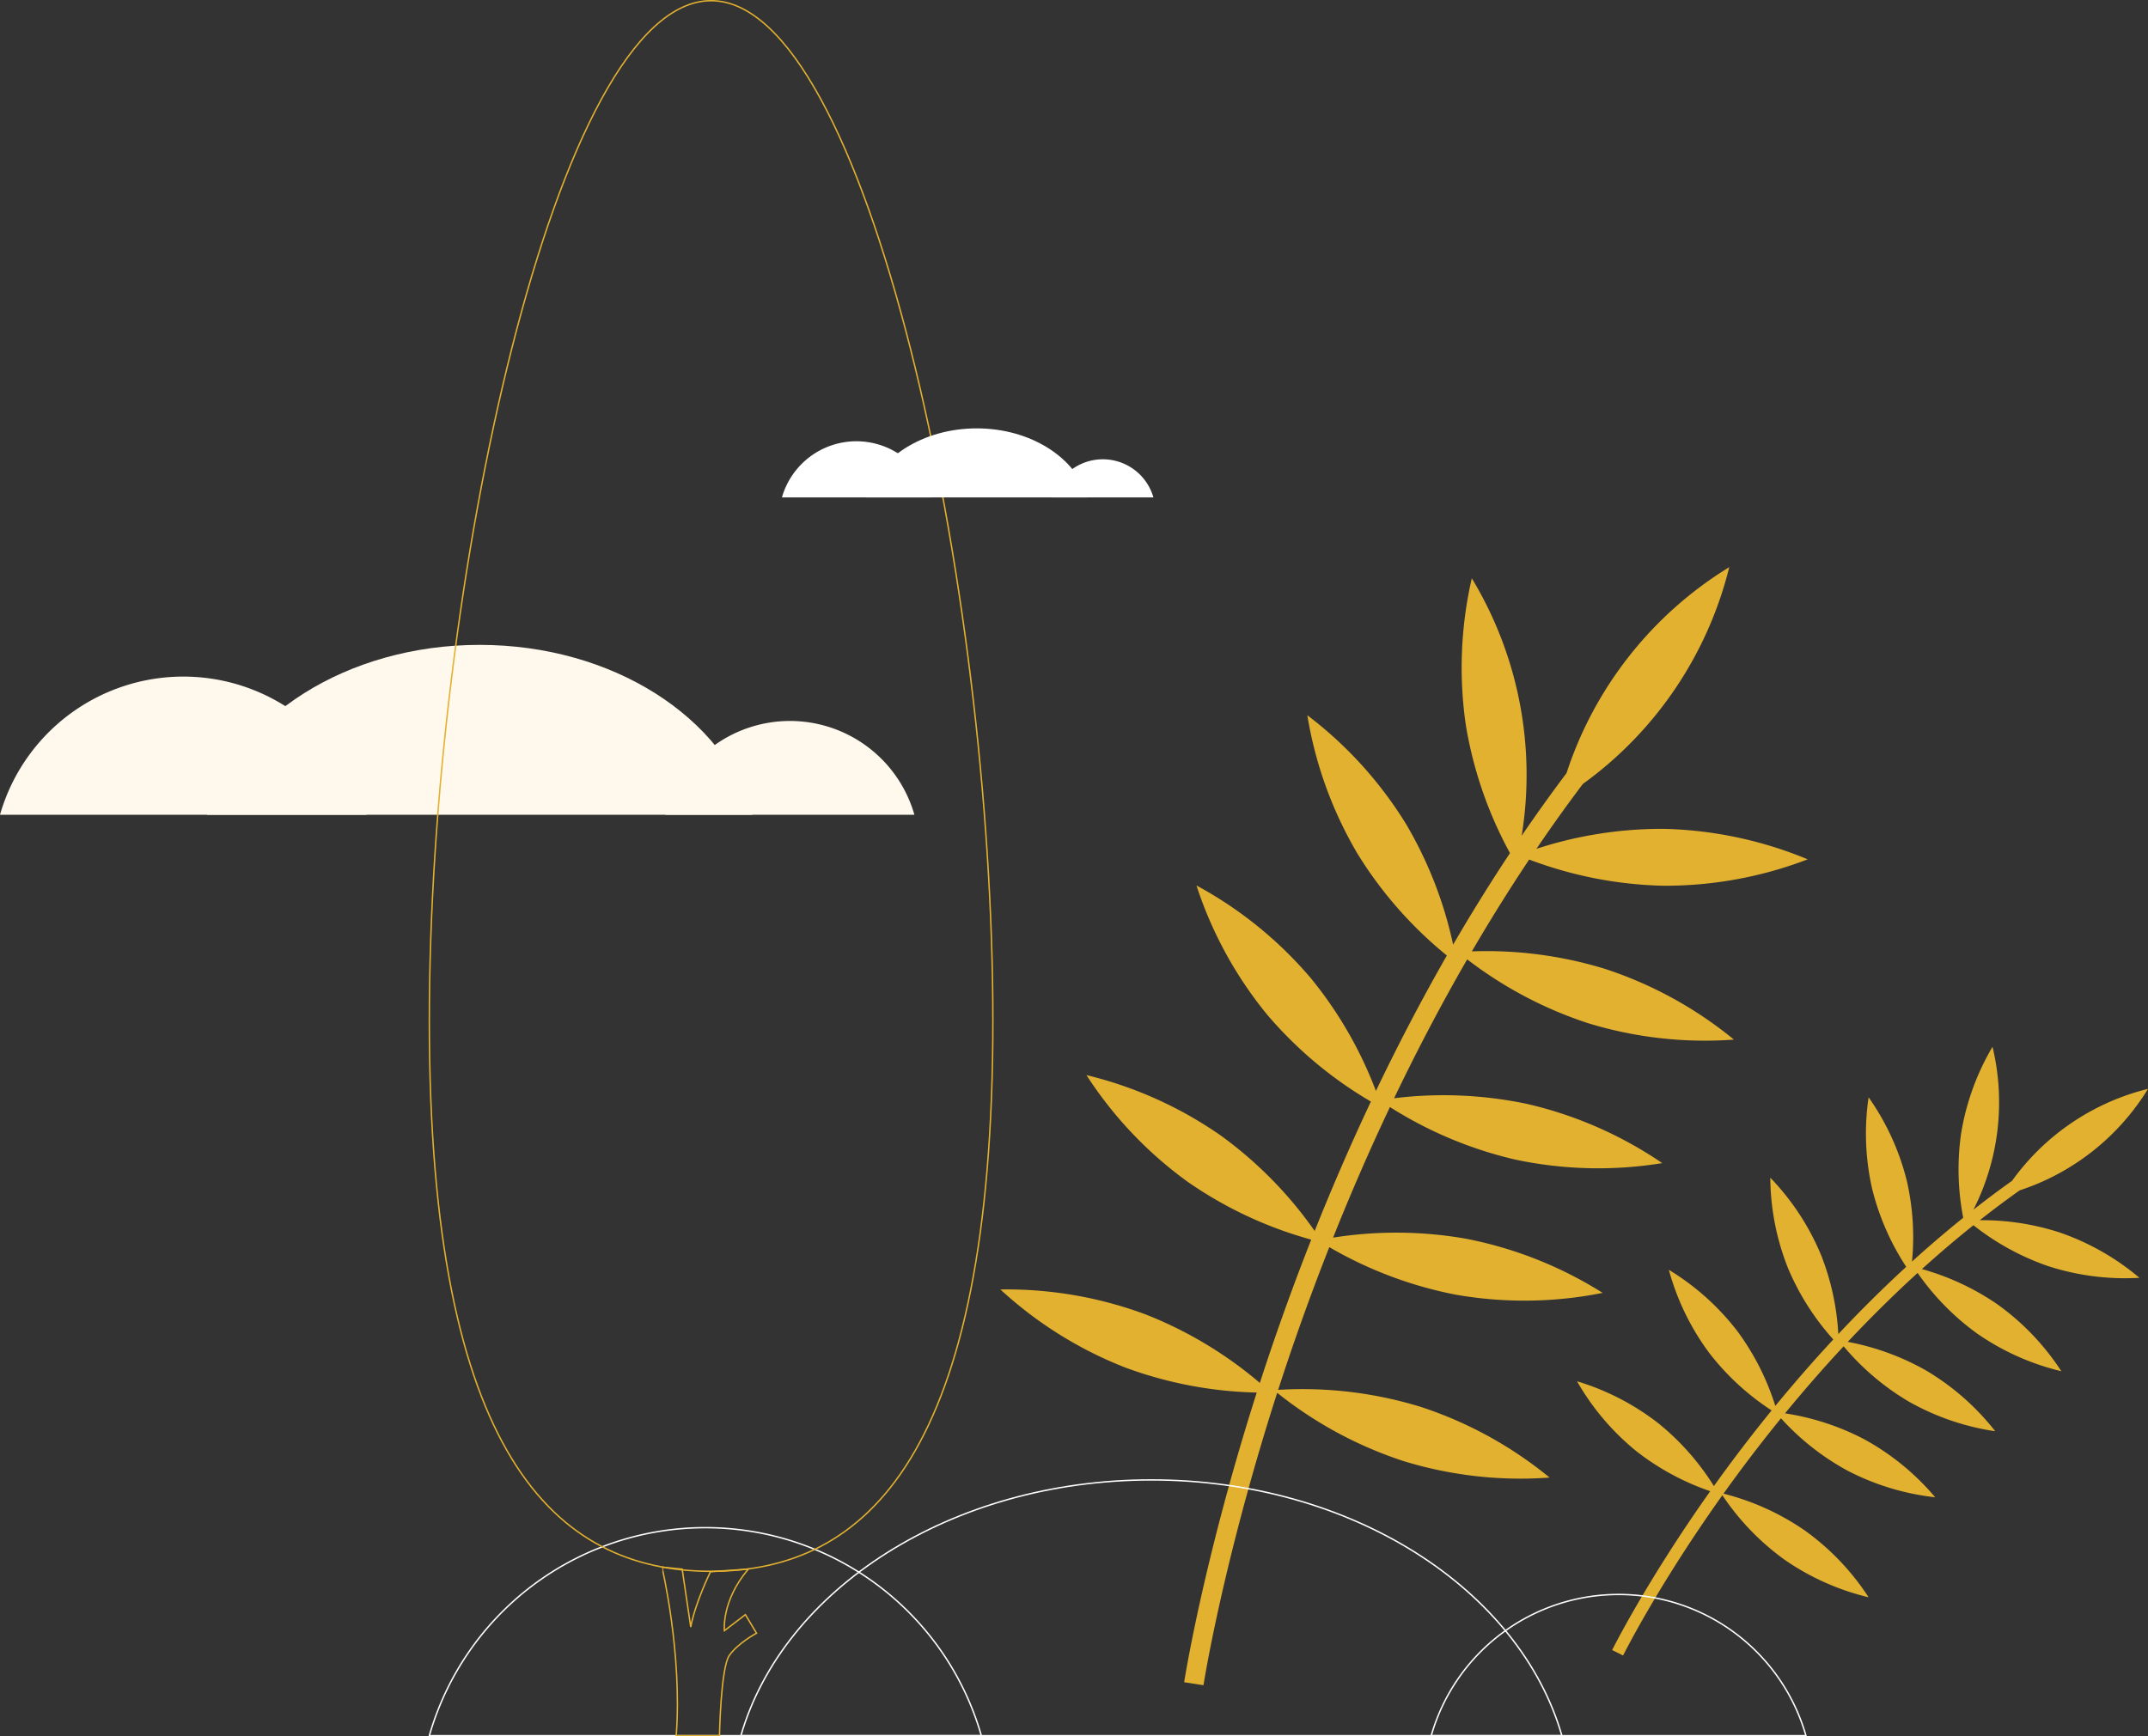 <svg xmlns="http://www.w3.org/2000/svg" width="761.646" height="615.853" viewBox="0 0 761.646 615.853">
  <rect x="0" y="0" width="761.646" height="615.853" fill="#333333" stroke="none"/>
  <g id="Componente_11_1" data-name="Componente 11 – 1" transform="translate(0 0.25)">
    <path id="Trazado_1113" data-name="Trazado 1113" d="M3198.164,1154.019a89.6,89.6,0,0,1,19.542,22.146c.22-.308.439-.615.661-.923,5.674-7.9,12.3-16.671,19.814-25.9a89.577,89.577,0,0,1-22.193-20.481,88.348,88.348,0,0,1-14.25-29.38,88.35,88.35,0,0,1,24.322,21.787,89.6,89.6,0,0,1,13.428,26.475c6.26-7.63,13.125-15.558,20.564-23.571a89.65,89.65,0,0,1-16.077-25.322,88.351,88.351,0,0,1-6.264-32.047,88.339,88.339,0,0,1,17.942,27.283,89.506,89.506,0,0,1,6.172,28.181c7.47-7.96,15.509-15.983,24.081-23.859a89.654,89.654,0,0,1-12.044-27.5,88.355,88.355,0,0,1-1.3-32.628,88.342,88.342,0,0,1,13.571,29.7,89.512,89.512,0,0,1,1.824,28.562c5.815-5.272,11.868-10.47,18.159-15.529a89.651,89.651,0,0,1-.74-29.942,88.358,88.358,0,0,1,11.126-30.7,84.241,84.241,0,0,1-6.75,57.756q6.676-5.236,13.687-10.231a84.245,84.245,0,0,1,48.2-32.6,84.228,84.228,0,0,1-45.49,35.988q-7.256,5.149-14.149,10.588a89.488,89.488,0,0,1,28.2,4.316,88.338,88.338,0,0,1,28.4,16.116,88.356,88.356,0,0,1-32.388-4.151,89.618,89.618,0,0,1-26.468-14.5c-6.333,5.061-12.422,10.27-18.273,15.555a89.589,89.589,0,0,1,26.906,12.6,88.335,88.335,0,0,1,22.534,23.632,88.348,88.348,0,0,1-29.809-13.329,89.591,89.591,0,0,1-21.155-21.533c-8.833,8.058-17.1,16.284-24.766,24.446a89.6,89.6,0,0,1,27.758,10.151,88.344,88.344,0,0,1,24.533,21.55,88.342,88.342,0,0,1-30.87-10.645,89.646,89.646,0,0,1-22.891-19.48c-7.525,8.082-14.462,16.082-20.78,23.778a89.611,89.611,0,0,1,27.947,9.12,88.343,88.343,0,0,1,25.3,20.65,88.358,88.358,0,0,1-31.234-9.523,89.6,89.6,0,0,1-23.442-18.492c-7.412,9.108-13.949,17.758-19.552,25.558q-.42.585-.834,1.167a89.247,89.247,0,0,1,28.923,13.127,88.348,88.348,0,0,1,22.534,23.632,88.344,88.344,0,0,1-29.809-13.329,89.239,89.239,0,0,1-22.05-22.867c-22.854,32.087-35.081,56.591-35.2,56.839l-3.885-1.925c.122-.248,12.212-24.486,34.786-56.343a89.593,89.593,0,0,1-26.092-14.107,88.362,88.362,0,0,1-21.145-24.883A88.354,88.354,0,0,1,3198.164,1154.019Z" transform="translate(-2609.99 -649.351)" fill="#e3b130"/>
    <path id="Trazado_1114" data-name="Trazado 1114" d="M2921,1036.084a143.346,143.346,0,0,1,40.522,24.3c.186-.575.371-1.149.56-1.728,4.822-14.8,10.676-31.373,17.661-49.087a143.3,143.3,0,0,1-43.755-20.475,141.317,141.317,0,0,1-35.957-37.889,141.33,141.33,0,0,1,47.634,21.435,143.338,143.338,0,0,1,33.3,33.858c5.848-14.665,12.474-30.076,19.934-45.9a143.4,143.4,0,0,1-36.776-30.817,141.314,141.314,0,0,1-25.073-45.824,141.33,141.33,0,0,1,40.569,32.9,143.21,143.21,0,0,1,23.059,39.974c7.532-15.754,15.9-31.879,25.157-48.038a143.417,143.417,0,0,1-31.684-36.1,141.333,141.333,0,0,1-17.79-49.112,141.332,141.332,0,0,1,35.076,38.705,143.218,143.218,0,0,1,16.616,42.662c6.311-10.855,13.023-21.712,20.162-32.471A143.389,143.389,0,0,1,3034.58,827.2,141.323,141.323,0,0,1,3036.674,775a134.757,134.757,0,0,1,17.685,91.323q7.642-11.218,15.91-22.228a134.77,134.77,0,0,1,57.7-73.043,134.734,134.734,0,0,1-51.92,76.9q-8.57,11.365-16.443,23a143.184,143.184,0,0,1,45.081-7.08,141.324,141.324,0,0,1,51.1,10.813,141.321,141.321,0,0,1-51.388,9.361,143.331,143.331,0,0,1-47.375-9.287c-7.2,10.783-13.964,21.674-20.325,32.566a143.349,143.349,0,0,1,47.126,6.183,141.325,141.325,0,0,1,45.8,25.113,141.331,141.331,0,0,1-51.9-5.881,143.327,143.327,0,0,1-42.681-22.581c-9.565,16.563-18.18,33.108-25.917,49.265a143.306,143.306,0,0,1,47.236,2.03,141.325,141.325,0,0,1,47.84,20.971,141.325,141.325,0,0,1-52.219-1.275,143.4,143.4,0,0,1-44.335-18.612c-7.557,15.966-14.258,31.524-20.162,46.318a143.347,143.347,0,0,1,47.026.366,141.324,141.324,0,0,1,48.566,19.231,141.33,141.33,0,0,1-52.231.609,143.336,143.336,0,0,1-44.7-16.836c-6.887,17.474-12.664,33.829-17.427,48.436-.238.731-.473,1.457-.708,2.183a142.762,142.762,0,0,1,50.453,6,141.335,141.335,0,0,1,45.8,25.113,141.328,141.328,0,0,1-51.9-5.881,142.752,142.752,0,0,1-44.693-24.182c-19.3,59.989-26.072,103.27-26.139,103.708l-6.855-1.053c.068-.437,6.757-43.246,25.742-102.749a143.318,143.318,0,0,1-46.613-8.868,141.337,141.337,0,0,1-44.29-27.694A141.328,141.328,0,0,1,2921,1036.084Z" transform="translate(-2514.8 -570.15)" fill="#e3b130"/>
    <g id="Grupo_585" data-name="Grupo 585" transform="translate(152.235 524.64)">
      <path id="Trazado_944" data-name="Trazado 944" d="M3160.865,1304.339a69.112,69.112,0,0,1,66.436,50.085H3094.429A69.111,69.111,0,0,1,3160.865,1304.339Z" transform="translate(-2739.176 -1263.711)" fill="none" stroke="#fff" stroke-width="0.5"/>
      <path id="Trazado_945" data-name="Trazado 945" d="M2671.643,1269.613a101.806,101.806,0,0,1,97.866,73.78H2573.777A101.807,101.807,0,0,1,2671.643,1269.613Z" transform="translate(-2573.777 -1252.68)" fill="none" stroke="#fff" stroke-width="0.5"/>
      <path id="Trazado_946" data-name="Trazado 946" d="M3026.8,1335.509c-15.006-51.927-74.475-90.713-145.559-90.713s-130.552,38.785-145.559,90.713Z" transform="translate(-2625.21 -1244.796)" fill="none" stroke="#fff" stroke-width="0.5"/>
    </g>
    <g id="Grupo_586" data-name="Grupo 586" transform="translate(0 228.47)">
      <path id="Trazado_958" data-name="Trazado 958" d="M2508.591,851.005a45.907,45.907,0,0,1,44.129,33.269h-88.259A45.907,45.907,0,0,1,2508.591,851.005Z" transform="translate(-2228.486 -824.018)" fill="#fff8ed"/>
      <path id="Trazado_959" data-name="Trazado 959" d="M2183.627,827.938a67.625,67.625,0,0,1,65.007,49.009H2118.62A67.624,67.624,0,0,1,2183.627,827.938Z" transform="translate(-2118.62 -816.691)" fill="#fff8ed"/>
      <path id="Trazado_960" data-name="Trazado 960" d="M2419.538,871.71c-9.968-34.493-49.47-60.256-96.687-60.256s-86.719,25.763-96.687,60.256Z" transform="translate(-2152.784 -811.454)" fill="#fff8ed"/>
    </g>
    <path id="Trazado_991" data-name="Trazado 991" d="M2793.557,1025.025c0,153.826-44.732,195.156-99.912,195.156s-99.912-41.33-99.912-195.156,44.732-361.9,99.912-361.9S2793.557,871.2,2793.557,1025.025Z" transform="translate(-2441.499 -663.13)" fill="none" stroke="#e3b130" stroke-width="0.5"/>
    <path id="Trazado_993" data-name="Trazado 993" d="M2694.651,1365.937h15.33s.438-24.091,3.5-28.47,9.636-7.885,9.636-7.885l-3.942-6.57-7.446,5.694s-1.171-10.454,8.465-21.842l-13.393.916s-5.368,10.851-7.009,19.612l-3.033-20.528-7.169-.715S2696.841,1336.59,2694.651,1365.937Z" transform="translate(-2454.869 -750.584)" fill="none" stroke="#e3b130" stroke-width="0.5"/>
    <g id="Grupo_589" data-name="Grupo 589" transform="translate(277.261 151.683)">
      <path id="Trazado_997" data-name="Trazado 997" d="M2684.57,714.984A18.649,18.649,0,0,1,2702.5,728.5h-35.854A18.648,18.648,0,0,1,2684.57,714.984Z" transform="translate(-2570.78 -704.02)" fill="#fff"/>
      <path id="Trazado_998" data-name="Trazado 998" d="M2552.557,705.613a27.472,27.472,0,0,1,26.408,19.909h-52.817A27.473,27.473,0,0,1,2552.557,705.613Z" transform="translate(-2526.148 -701.043)" fill="#fff"/>
      <path id="Trazado_999" data-name="Trazado 999" d="M2648.393,723.394c-4.05-14.012-20.1-24.478-39.278-24.478s-35.229,10.466-39.278,24.478Z" transform="translate(-2540.027 -698.916)" fill="#fff"/>
    </g>
  </g>
</svg>
